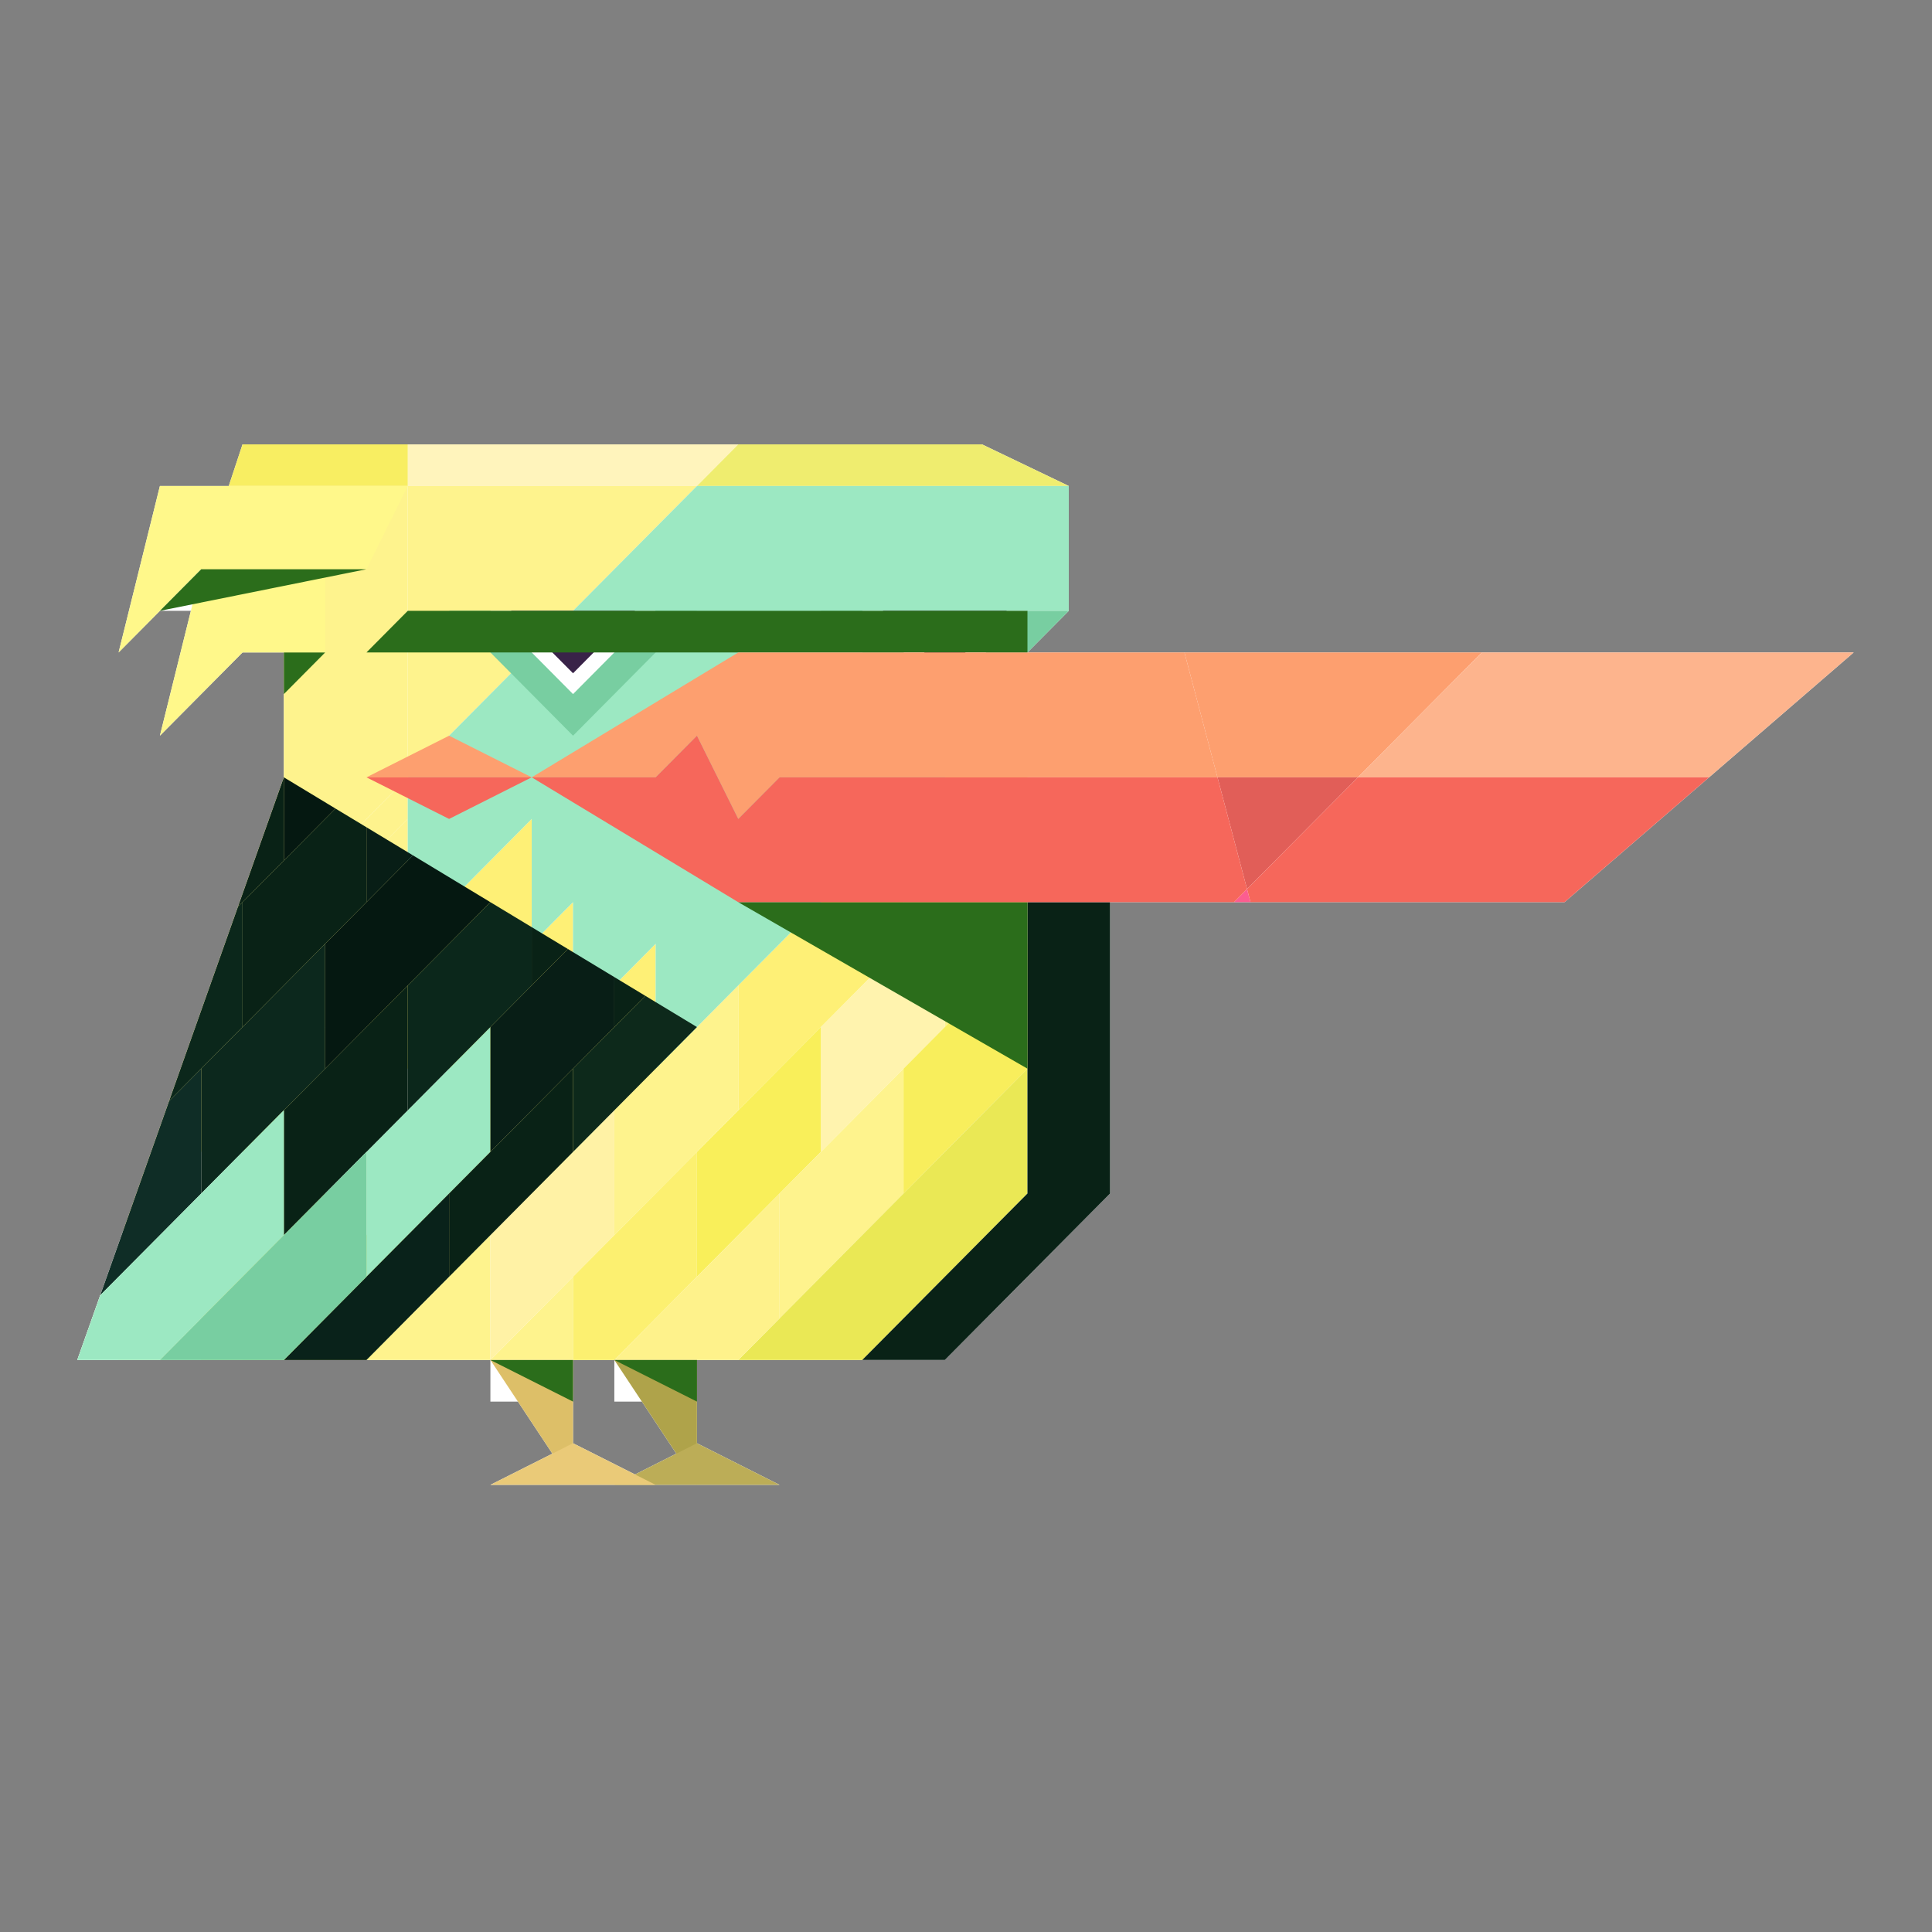 <?xml version="1.0" encoding="UTF-8"?>
<svg width="100px" height="100px" viewBox="0 0 100 100" version="1.1" xmlns="http://www.w3.org/2000/svg" xmlns:xlink="http://www.w3.org/1999/xlink">
    <rect x="0" y="0" width="100" height="100" fill="#808080" stroke="none"/>
    <!-- Generator: Sketch 47 (45396) - http://www.bohemiancoding.com/sketch -->
    <title>canberra</title>
    <desc>Created with Sketch.</desc>
    <defs></defs>
    <g id="Page-1" stroke="none" stroke-width="1" fill="none" fill-rule="evenodd">
        <g id="canberra">
            <g id="Page-1" transform="translate(4, 23)">
                <path d="M34.213,8.05970149e-05 L34.213,0 L17.106,0 L17.106,8.05970149e-05 L8.553,8.05970149e-05 L7.841,2.154 L4.277,2.154 L2.138,10.771 L4.277,8.617 L5.88,8.617 L4.277,15.08 L8.553,10.771 L10.692,10.771 L10.692,12.926 L10.692,17.234 L10.692,17.234 L10.691,17.234 L10.691,17.234 L9.635,20.213 L8.553,23.266 L8.553,23.266 L8.316,23.936 L6.6,28.776 L5.94,30.638 L5.94,30.638 L5.94,30.638 L2.376,40.691 L2.376,40.691 L1.188,44.042 L0,47.393 L0,47.393 L2.138,47.393 L4.277,47.393 L4.277,47.394 L6.415,47.394 L8.553,47.394 L10.691,47.394 L14.968,47.394 L14.968,47.393 L21.383,47.393 L21.383,47.393 L21.383,47.394 L21.383,49.547 L22.809,49.547 L24.591,52.24 L21.383,53.856 L25.66,53.856 L25.66,53.856 L25.66,53.856 L27.798,53.856 L29.936,53.856 L32.075,53.856 L32.075,53.856 L32.075,53.856 L36.351,53.856 L32.075,51.702 L32.075,49.547 L32.075,47.393 L32.074,47.393 L27.798,47.393 L27.798,47.394 L27.798,49.547 L29.223,49.547 L31.005,52.24 L28.867,53.317 L25.66,51.702 L25.66,49.547 L25.66,47.394 L27.798,47.394 L27.798,47.393 L27.798,47.393 L34.213,47.393 L40.628,47.393 L43.646,44.352 L40.627,47.394 L44.904,47.394 L53.457,38.776 L53.457,23.697 L59.872,23.697 L59.872,23.697 L60.727,23.697 L60.641,23.371 L60.727,23.697 L76.978,23.697 L84.462,17.234 L66.287,17.234 L59.017,17.234 L59.017,17.234 L66.287,17.234 L66.287,17.234 L84.462,17.234 L91.946,10.771 L72.702,10.771 L57.306,10.771 L57.306,10.771 L49.181,10.771 L51.319,8.617 L49.181,8.617 L51.319,8.617 L51.319,2.154 L51.319,2.154 L46.828,8.05970149e-05 L34.213,8.05970149e-05 Z M22.452,11.848 L22.452,11.848 L19.245,15.08 L19.245,15.08 L22.452,11.848 Z M49.181,17.234 L59.016,17.234 L59.017,17.234 L49.181,17.234 Z M17.106,17.234 L17.107,17.234 L17.106,17.234 Z M16.394,17.952 L16.394,17.952 L15.345,19.008 L16.394,17.952 Z M23.521,19.388 L23.521,24.989 L23.521,24.989 L23.521,19.388 L20.046,22.889 L23.521,19.388 Z M60.547,23.016 L60.547,23.017 L60.21,23.356 L60.547,23.016 Z M49.18,32.314 L42.766,38.777 L36.351,45.239 L42.766,38.776 L42.766,32.314 L42.766,38.776 L49.18,32.314 Z M36.351,38.776 L38.489,36.622 L38.489,36.622 L38.489,36.622 L36.351,38.776 L32.075,43.085 L36.351,38.776 Z" id="Fill-1" fill="#FFFFFF"></path>
                <polygon id="Fill-2" fill="#FFF4BC" points="17.106 0 17.106 2.154 32.074 2.154 34.213 0"></polygon>
                <polygon id="Fill-3" fill="#F8EE62" points="8.553 8.05970149e-05 7.841 2.154 17.106 2.154 17.106 8.05970149e-05"></polygon>
                <polygon id="Fill-4" fill="#EFED6F" points="34.213 8.05970149e-05 32.075 2.154 51.319 2.154 46.828 8.05970149e-05"></polygon>
                <polygon id="Fill-5" fill="#FEF38D" points="32.074 2.154 17.107 2.154 17.107 17.234"></polygon>
                <polygon id="Fill-6" fill="#FEF38D" points="12.83 21.542 12.83 17.234 12.83 21.542 17.106 17.234 17.106 2.154 7.84 2.154 6.415 6.463 8.553 8.617 10.692 8.617 10.692 17.234 8.553 23.266 8.553 25.851"></polygon>
                <polygon id="Fill-7" fill="#FEF38D" points="8.553 23.266 7.128 27.287 8.553 25.851"></polygon>
                <polygon id="Fill-8" fill="#FFF3AE" points="42.766 25.851 38.489 30.16 38.489 36.622 42.766 32.314 44.904 30.16 44.904 23.697"></polygon>
                <polygon id="Fill-9" fill="#FEF076" points="29.936 25.851 25.66 30.16 23.521 32.314 23.521 38.776 27.798 34.468 29.936 32.314"></polygon>
                <polygon id="Fill-10" fill="#FEF076" points="38.489 30.159 42.766 25.851 42.766 19.388 34.213 28.005 34.213 34.468"></polygon>
                <polygon id="Fill-11" fill="#FEF38D" points="42.766 25.851 44.904 23.697 47.042 21.542 44.904 23.697 44.904 30.16 49.181 25.851 49.181 12.926 42.766 19.388"></polygon>
                <polygon id="Fill-12" fill="#F9EF5A" points="38.489 30.159 34.213 34.468 32.074 36.622 32.074 43.085 36.351 38.776 38.489 36.622"></polygon>
                <polygon id="Fill-13" fill="#FEF38D" points="36.351 38.776 36.351 45.239 42.766 38.776 42.766 32.314 38.489 36.622"></polygon>
                <polygon id="Fill-14" fill="#FEF076" points="14.968 34.468 19.245 30.159 23.521 25.851 23.521 19.388 17.106 25.851 14.968 28.005"></polygon>
                <polygon id="Fill-15" fill="#FEF38D" points="17.106 19.388 17.106 17.234 12.83 21.542 12.83 23.697"></polygon>
                <polygon id="Fill-16" fill="#FEF38D" points="12.83 21.542 8.553 25.851 8.553 28.005 10.692 25.851 12.83 23.697"></polygon>
                <polygon id="Fill-17" fill="#FEF076" points="19.245 36.622 23.521 32.314 25.66 30.159 25.66 23.697 23.521 25.851 19.245 30.159"></polygon>
                <polygon id="Fill-18" fill="#FEF38D" points="19.245 36.622 17.107 38.776 17.107 45.239 21.383 40.931 23.521 38.776 23.521 32.314"></polygon>
                <polygon id="Fill-19" fill="#FEF38D" points="17.106 25.851 17.106 23.697 17.106 19.388 12.83 23.697 10.692 25.851 10.692 32.314 14.968 28.005"></polygon>
                <polygon id="Fill-20" fill="#FFFFF2" points="19.245 30.159 14.968 34.468 12.83 36.622 12.83 43.085 17.107 38.776 19.245 36.622"></polygon>
                <polygon id="Fill-21" fill="#FEF38D" points="14.968 28.005 10.692 32.314 8.553 34.468 8.553 40.931 12.83 36.622 14.968 34.468"></polygon>
                <polygon id="Fill-22" fill="#FEF38D" points="34.213 28.005 29.936 32.314 27.798 34.468 27.798 40.931 32.074 36.622 34.213 34.468"></polygon>
                <polygon id="Fill-23" fill="#FEF38D" points="21.383 47.393 25.66 47.393 25.66 43.085"></polygon>
                <polygon id="Fill-24" fill="#FEF38D" points="17.106 45.239 14.968 47.393 21.383 47.393 21.383 40.931"></polygon>
                <polygon id="Fill-25" fill="#FFF2A5" points="27.798 40.931 27.798 34.468 23.521 38.776 21.383 40.931 21.383 47.393 25.66 43.085"></polygon>
                <polygon id="Fill-26" fill="#FCF070" points="32.074 36.622 27.798 40.931 25.66 43.085 25.66 47.394 27.798 47.394 32.074 43.085"></polygon>
                <polygon id="Fill-27" fill="#F8EE5C" points="44.904 30.159 42.766 32.314 42.766 38.776 49.181 32.314 49.181 25.851"></polygon>
                <polygon id="Fill-28" fill="#EAE855" points="36.351 45.239 34.213 47.393 40.628 47.393 49.181 38.776 49.181 32.314 42.766 38.776"></polygon>
                <polygon id="Fill-29" fill="#FEF28B" points="36.351 38.776 32.074 43.085 27.798 47.393 34.213 47.393 36.351 45.239"></polygon>
                <polygon id="Fill-30" fill="#EFED6F" points="17.106 38.776 12.83 43.085 8.553 47.393 14.968 47.393 17.106 45.239"></polygon>
                <polygon id="Fill-31" fill="#FFFFF2" points="2.376 40.691 0 47.393 2.138 47.393 6.415 43.085 8.553 40.931 8.553 34.468"></polygon>
                <polygon id="Fill-32" fill="#FEF38D" points="10.692 32.314 10.692 25.851 8.553 28.005 5.94 30.638 2.376 40.692 8.553 34.468"></polygon>
                <polygon id="Fill-33" fill="#FEF38D" points="8.553 25.851 7.128 27.287 5.94 30.638 8.553 28.005"></polygon>
                <polygon id="Fill-34" fill="#FFFFC8" points="2.138 47.393 6.415 47.393 6.415 43.085"></polygon>
                <polygon id="Fill-35" fill="#FEF38D" points="12.83 36.622 8.553 40.931 6.415 43.085 6.415 47.394 8.553 47.394 12.83 43.085"></polygon>
                <polygon id="Fill-36" fill="#9CE8C2" points="17.106 19.388 17.106 23.697 17.106 25.851 23.521 19.388 23.521 25.851 25.659 23.697 27.798 21.542 25.659 23.697 25.659 30.16 29.936 25.851 34.213 21.542 29.936 25.851 29.936 32.314 34.213 28.005 42.766 19.388 49.181 12.926 49.181 8.617 51.319 8.617 51.319 2.154 32.074 2.154 17.106 17.234"></polygon>
                <polygon id="Fill-37" fill="#78CEA1" points="32.074 8.617 25.66 15.08 19.245 8.617"></polygon>
                <polygon id="Fill-38" fill="#FFFFFF" points="29.936 8.617 25.66 12.926 21.383 8.617"></polygon>
                <polygon id="Fill-39" fill="#392348" points="28.867 8.617 25.66 11.849 22.452 8.617"></polygon>
                <polygon id="Fill-40" fill="#78CEA1" points="51.319 8.617 44.904 15.08 38.489 8.617"></polygon>
                <polygon id="Fill-41" fill="#FFFFFF" points="49.181 8.617 44.904 12.926 40.628 8.617"></polygon>
                <polygon id="Fill-42" fill="#392348" points="48.111 8.617 44.904 11.849 41.697 8.617"></polygon>
                <polygon id="Fill-43" fill="#092216" points="53.457 23.697 53.457 38.776 44.904 47.393 40.628 47.393 49.181 38.776 49.181 23.697"></polygon>
                <polygon id="Fill-44" fill="#DDBF68" points="21.383 47.393 25.66 53.856 25.66 47.393"></polygon>
                <polygon id="Fill-45" fill="#AFA34A" points="27.798 47.393 32.075 53.856 32.075 47.393"></polygon>
                <polyline id="Fill-46" fill="#FFF88A" points="14.968 6.463 6.415 6.463 2.139 10.772 4.277 2.154 17.106 2.154"></polyline>
                <polyline id="Fill-47" fill="#FFF88A" points="12.83 10.771 8.553 10.771 4.277 15.08 6.415 6.463 12.83 6.463"></polyline>
                <polygon id="Fill-48" fill="#0D291B" points="25.66 32.314 25.66 36.622 32.074 30.16 29.402 28.544 27.798 30.16"></polygon>
                <polygon id="Fill-49" fill="#092216" points="29.402 28.544 27.798 27.574 27.798 30.16"></polygon>
                <polygon id="Fill-50" fill="#9CE8C2" points="17.106 34.468 14.968 36.622 14.968 43.085 19.245 38.777 21.383 36.622 21.383 30.159"></polygon>
                <polygon id="Fill-51" fill="#0C281D" points="12.83 25.851 8.553 30.16 6.415 32.314 6.415 38.776 10.692 34.468 12.83 32.314"></polygon>
                <polygon id="Fill-52" fill="#092216" points="25.66 32.314 21.383 36.622 19.245 38.776 19.245 43.085 25.66 36.622"></polygon>
                <polygon id="Fill-53" fill="#081E16" points="21.383 30.159 21.383 36.622 25.66 32.314 27.798 30.159 27.798 27.574 25.392 26.12 23.521 28.005"></polygon>
                <polygon id="Fill-54" fill="#092216" points="17.106 28.005 12.83 32.314 10.692 34.468 10.692 40.931 14.968 36.622 17.106 34.468"></polygon>
                <polygon id="Fill-55" fill="#051811" points="12.83 25.851 12.83 32.314 17.106 28.005 21.383 23.697 17.373 21.273 14.968 23.697"></polygon>
                <polygon id="Fill-56" fill="#051811" points="13.364 18.85 10.692 17.234 10.692 21.543"></polygon>
                <polygon id="Fill-57" fill="#092216" points="8.553 23.697 8.553 30.159 12.83 25.851 14.968 23.697 14.968 19.819 13.364 18.85 10.691 21.543"></polygon>
                <polygon id="Fill-58" fill="#092216" points="10.692 21.542 10.692 17.234 8.316 23.936 8.553 23.697"></polygon>
                <polygon id="Fill-59" fill="#0B271B" points="8.553 30.159 8.553 23.697 8.316 23.936 4.752 33.989 6.415 32.314"></polygon>
                <polygon id="Fill-60" fill="#0F2D26" points="6.415 38.776 6.415 32.314 4.752 33.989 1.188 44.042 4.277 40.931"></polygon>
                <polygon id="Fill-61" fill="#09221A" points="14.968 43.085 10.692 47.394 14.968 47.394 19.245 43.085 19.245 38.776"></polygon>
                <polygon id="Fill-62" fill="#0B271B" points="17.106 28.005 17.106 34.468 21.383 30.159 23.521 28.005 23.521 24.989 21.383 23.697"></polygon>
                <polygon id="Fill-63" fill="#092216" points="25.392 26.12 23.521 24.989 23.521 28.005"></polygon>
                <polygon id="Fill-64" fill="#9CE8C2" points="6.415 38.777 4.277 40.931 1.188 44.042 3.99999976e-05 47.393 4.277 47.393 10.692 40.931 10.692 34.468"></polygon>
                <polygon id="Fill-65" fill="#78CEA1" points="14.968 36.622 10.692 40.931 4.277 47.394 10.692 47.394 14.968 43.085"></polygon>
                <polygon id="Fill-66" fill="#081E16" points="17.374 21.273 14.968 19.819 14.968 23.697"></polygon>
                <polygon id="Fill-67" fill="#2B6D1B" points="49.181 10.771 14.968 10.771 17.106 8.617 49.181 8.617"></polygon>
                <polygon id="Fill-69" fill="#FD9F6F" points="19.245 15.08 14.968 17.234 23.521 17.234"></polygon>
                <polygon id="Fill-70" fill="#F6675B" points="14.968 17.234 19.245 19.388 23.521 17.234"></polygon>
                <g id="Group-75" transform="translate(10.6, 10.737)" fill="#2B6D1B">
                    <polygon id="Fill-71" points="2.23 0.035 0.092 2.189 0.092 0.035"></polygon>
                    <polygon id="Fill-73" points="38.581 21.577 23.613 12.96 38.581 12.96"></polygon>
                </g>
                <polygon id="Fill-76" fill="#FD9F6F" points="32.074 15.08 34.213 19.388 36.351 17.234 47.042 17.234 59.017 17.234 57.306 10.771 34.213 10.771 23.521 17.234 29.936 17.234"></polygon>
                <polygon id="Fill-77" fill="#FD9F6F" points="66.287 17.234 72.702 10.771 57.306 10.771 59.016 17.234"></polygon>
                <polygon id="Fill-78" fill="#FDB48D" points="72.702 10.771 66.287 17.234 84.462 17.234 91.946 10.771"></polygon>
                <polygon id="Fill-79" fill="#E15E58" points="60.547 23.016 66.287 17.234 59.017 17.234"></polygon>
                <polygon id="Fill-80" fill="#FC5D90" points="59.872 23.697 60.727 23.697 60.547 23.016"></polygon>
                <polygon id="Fill-81" fill="#F6675B" points="60.547 23.016 60.727 23.697 76.978 23.697 84.462 17.234 66.287 17.234"></polygon>
                <polygon id="Fill-82" fill="#F6675B" points="59.017 17.234 47.043 17.234 36.351 17.234 34.213 19.388 32.074 15.08 29.936 17.234 23.521 17.234 34.213 23.697 59.872 23.697 60.547 23.016"></polygon>
                <polygon id="Fill-83" fill="#2B6D1B" points="14.968 6.463 4.277 8.617 6.415 6.463"></polygon>
                <polygon id="Fill-85" fill="#BCAD57" points="27.798 53.856 36.351 53.856 32.074 51.702"></polygon>
                <polygon id="Fill-86" fill="#EACA78" points="21.383 53.856 29.936 53.856 25.66 51.702"></polygon>
                <g id="Group-91" transform="translate(21.2, 47.207)" fill="#2B6D1B">
                    <polygon id="Fill-87" points="0.183 0.187 4.46 2.34 4.46 0.187"></polygon>
                    <polygon id="Fill-89" points="6.598 0.187 10.875 2.34 10.875 0.187"></polygon>
                </g>
            </g>
        </g>
    </g>
</svg>
